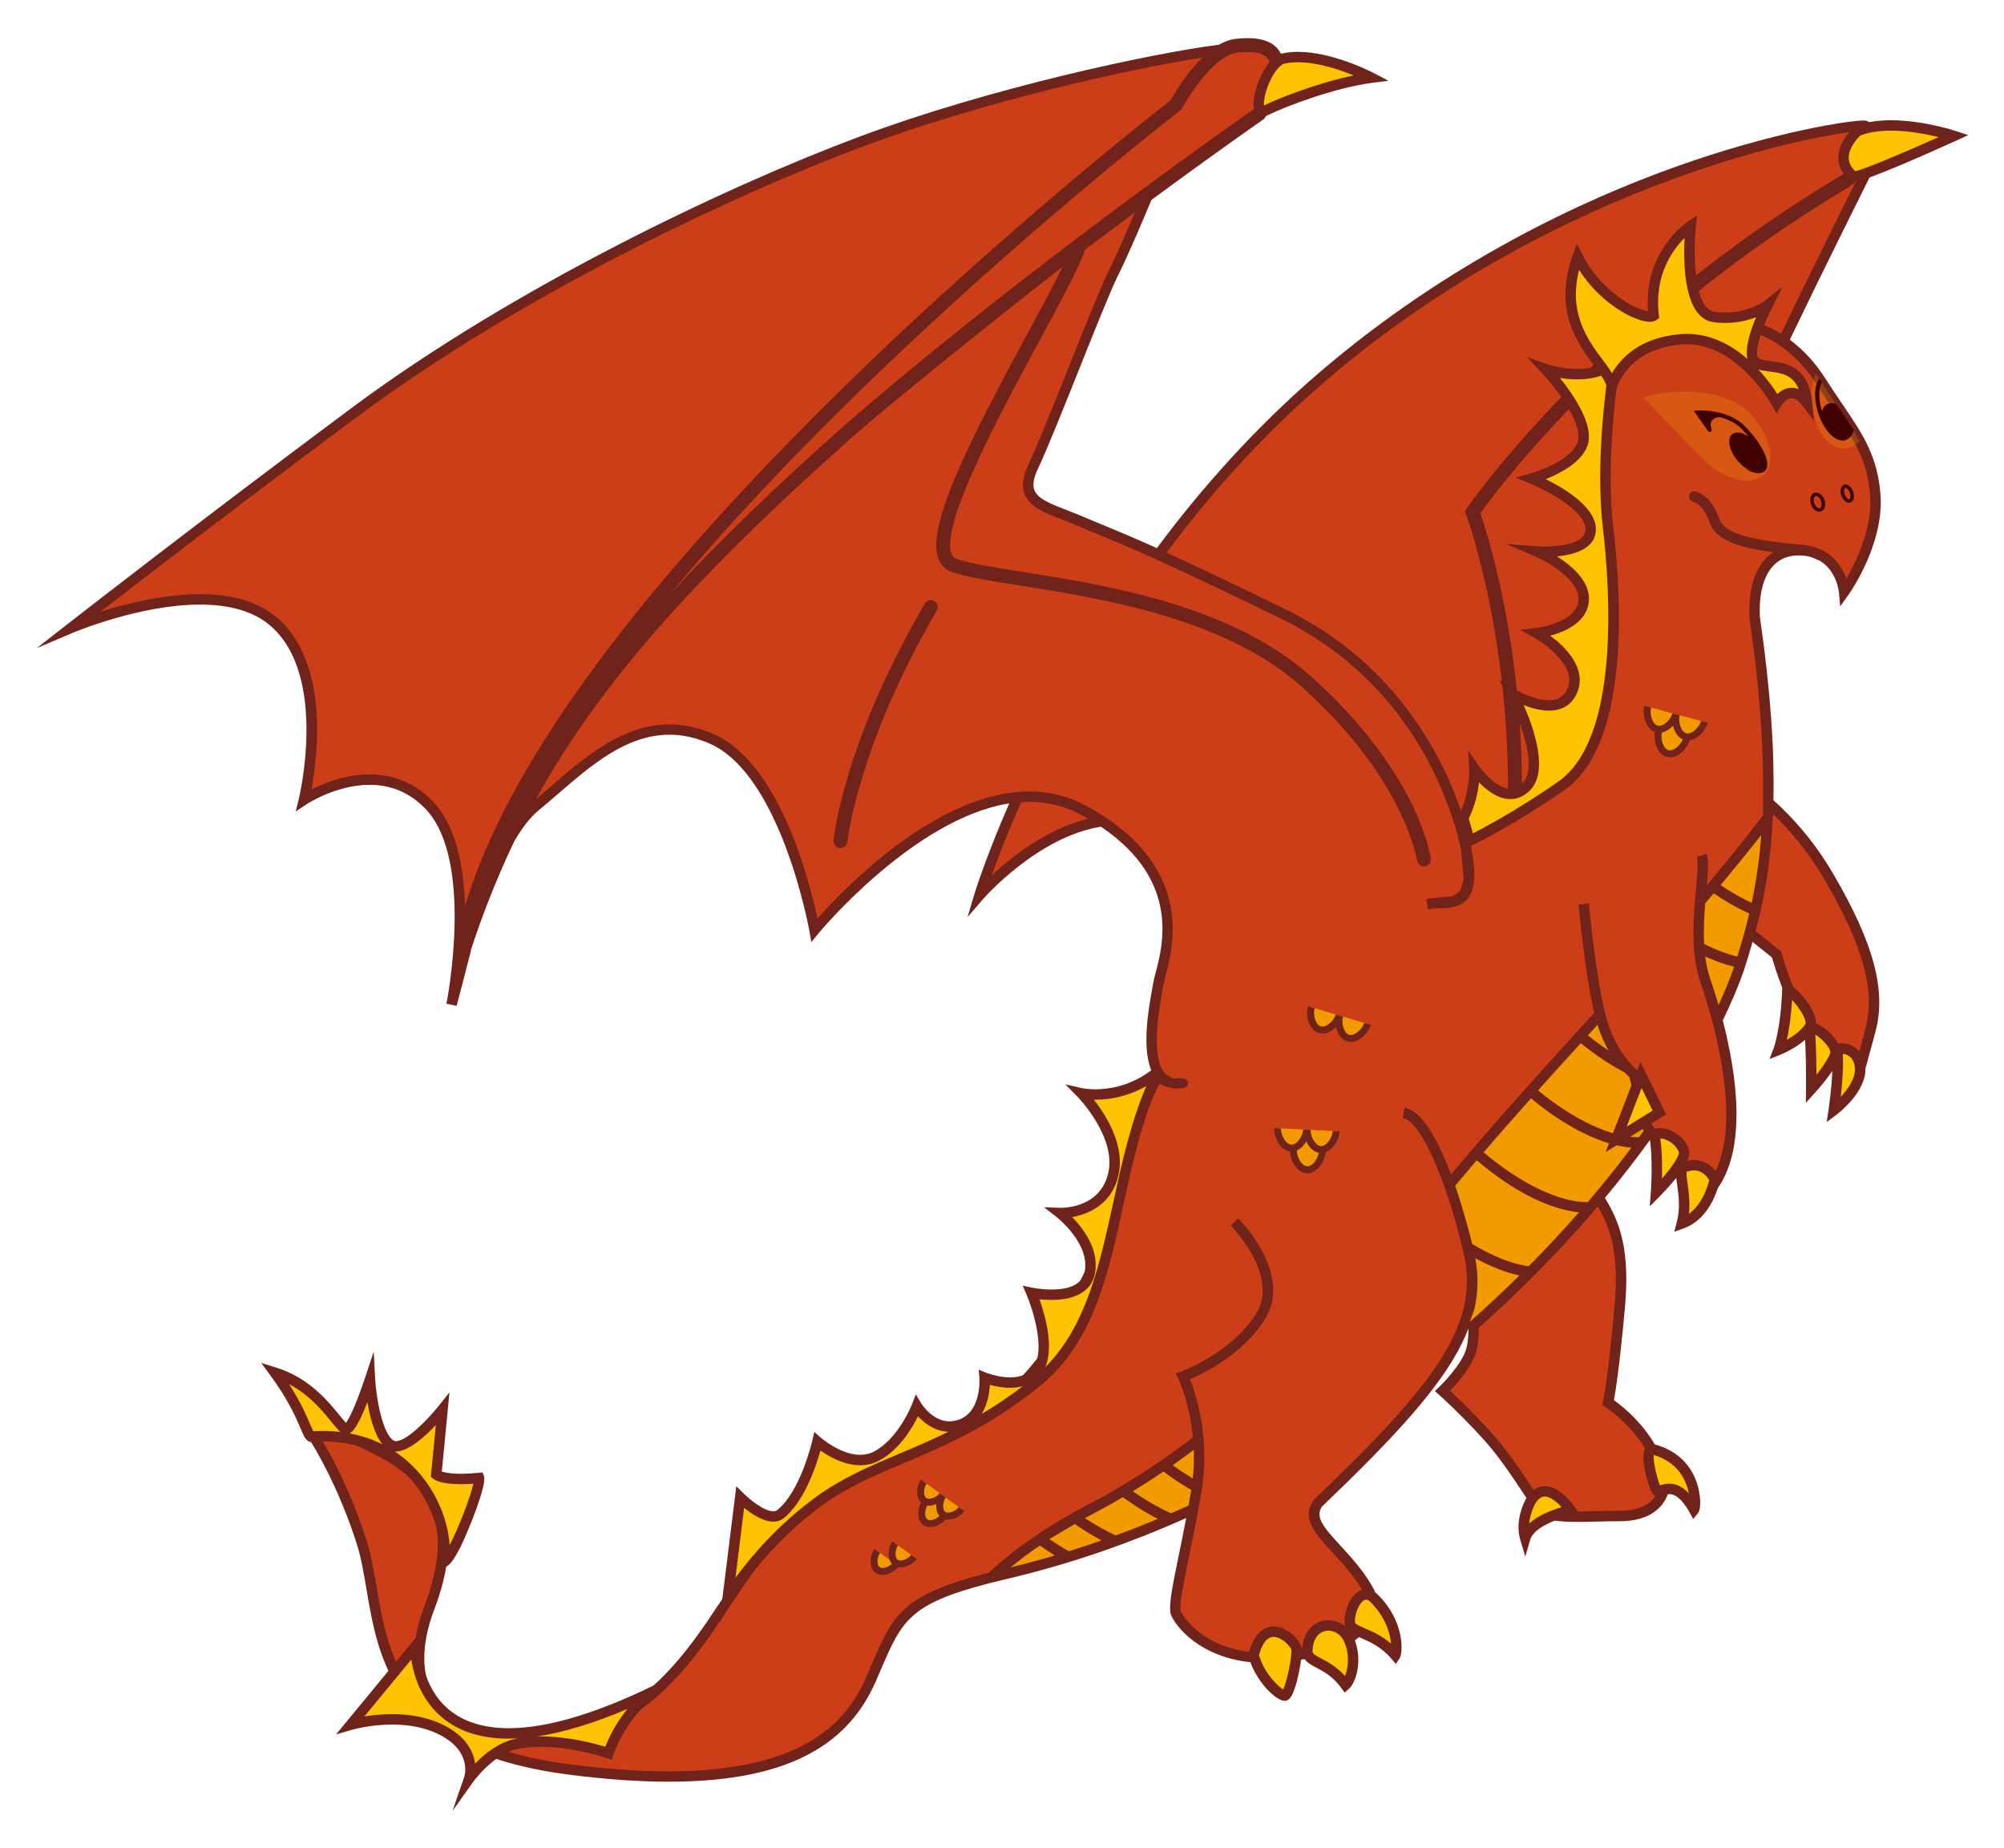 <?xml version="1.0" encoding="utf-8"?>
<!-- Generator: Adobe Illustrator 15.0.0, SVG Export Plug-In . SVG Version: 6.00 Build 0)  -->
<!DOCTYPE svg PUBLIC "-//W3C//DTD SVG 1.1//EN" "http://www.w3.org/Graphics/SVG/1.1/DTD/svg11.dtd">
<svg version="1.1" id="Layer_1" xmlns="http://www.w3.org/2000/svg" xmlns:xlink="http://www.w3.org/1999/xlink" x="0px" y="0px"
	 width="577px" height="532px" viewBox="0 0 577 532" enable-background="new 0 0 577 532" xml:space="preserve">
<g id="Dragon.svg">
	<path id="Dragon" fill="#CC3E17" d="M333.705,309.076L333.705,309.076c-12.491,24.829-12.947,47.198-16.264,57.355
		c-5.104,15.64-15.775,36.738-51.762,50.581c-36.384,13.996-44.881,27.172-60.963,50.733
		c-16.082,23.561-30.668,32.912-56.849,32.538c-26.18-0.374-31.416-18.7-24.309-37.4c7.106-18.7,5.983-34.782-14.212-45.254
		c-20.196-10.472-20.944-7.105-20.944-7.105s8.976,12.344,15.707,33.286c6.733,20.943-0.746,57.594,59.467,65.448
		c60.213,7.855,79.287-7.853,87.142-25.805c7.854-17.952,8.228-23.188,38.148-30.294c19.315-4.506,37.565-10.949,54.661-18.778
		c-3.018,16.245-6.047,27.531-4.901,30.05c1.256,2.764,10.547,15.82,34.151,12.055c23.604-3.768,22.207-13.816,21.597-18.08
		c-6.781-12.807-20.07-18.976-14.815-25.865c21.156-20.243,34.322-34.523,40.395-47.327l0.01-0.021
		c1.42-1.215,2.829-3.407,4.217-4.653c-0.012-0.681-0.008-1.054,0.046-0.044c-0.016,0.014-0.029,0.03-0.046,0.044
		c0.015,0.779,0.047,1.964,0.047,1.964c0.104,1.94,0.07,3.305-0.559,5.822c-1.334,5.333-8.334,12-8.334,12
		s5.334,4.667,12.666,12.667c7.334,8,13.334,19,16,21.667s12.334,1.666,22.334,1.666s12.334-5.666,12.666-7.666
		c0.334-2-0.332-7-5-14c-4.666-7-11-11-11-11s1.334-5.334,3.334-27.334c1.493-16.429-1.288-24.306-6.124-31.684l-0.002-0.003
		c5.421-6.466,10.381-12.882,14.851-19.148c4.668,7.099,17.609,16.503,17.609,16.503c9.086-11.422,5.811-33.19,1.776-48.484
		c2.57-5.242,4.662-10.186,6.243-14.73c1.045-3.274,2.096-6.668,3.086-10.299l7.727,6.181c0,0,2,7.5,6,16s18,17,18,17l3-11
		c3-11,0-24-12-44.5c-5.693-9.727-12.172-16.634-17.412-21.213c0.354-13.849-0.633-30.981-3.848-53.121
		c-0.762-12.335,4.369-20.634,14.563-19.42c10.197,1.213,11.168,11.895,11.168,11.895s9.912-13.905,8.98-27.674
		c-0.933-13.768-7.525-20.148-15.535-32.771c-2.86-4.507-6.54-8.6-11.008-11.674C522.972,78.217,537,50.161,537,50.161
		s2.75-12.75,0-14c-2.25-0.75-83,9.5-156,72c-18.852,16.14-34.561,33.913-47.505,51.4c-11.313-5.123-15.781-6.737-21.995-9.4
		c-10.5-4.5-19-5.5-14-16s19-47.5,23-55.5s10.135-23.018,10.135-23.018S346,42.161,356.5,37.161l6.5-5l3-15.5c0,0-0.095-3.56-9-3
		c-15.004,0.943-67.5,11.5-109,27s-101,44.5-146,78s-81.5,62-81.5,62s40-17,58-2s9,51.5,9,51.5s21-14,36,1.5s6.5,57.5,6.5,57.5
		s10-45.5,24-57s29.5-29,51-19.5s29.5,55,29.5,55s29.181-35.545,58.423-38.248c-7.6,17.133-10.923,28.248-10.923,28.248
		s16.077-18.614,35.309-21.315c27.424,18.124,17.135,41.152,16.191,46.814C332.742,287.706,329.409,302.861,333.705,309.076z"/>
	<path id="Nostrils" fill="#3F0000" d="M523.799,147.307c-0.938,0-1.907-0.85-2.348-2.066c-0.246-0.677-0.302-1.384-0.158-1.99
		c0.158-0.672,0.561-1.17,1.1-1.366c1.032-0.376,2.354,0.523,2.872,1.975c0.541,1.495,0.128,2.969-0.938,3.356
		C524.156,147.276,523.98,147.307,523.799,147.307z M522.917,142.793c-0.063,0-0.127,0.011-0.184,0.032
		c-0.305,0.107-0.428,0.457-0.475,0.656c-0.098,0.413-0.052,0.931,0.125,1.419c0.38,1.048,1.151,1.54,1.599,1.375
		c0.451-0.166,0.71-1.059,0.343-2.076C523.994,143.286,523.354,142.793,522.917,142.793z M532.358,144.726
		c-0.858,0-1.73-0.814-2.169-2.027c-0.521-1.434-0.19-2.824,0.743-3.166c0.937-0.333,2.094,0.527,2.604,1.951
		c0.229,0.639,0.305,1.3,0.204,1.862c-0.115,0.651-0.463,1.125-0.953,1.303C532.654,144.701,532.509,144.726,532.358,144.726z
		 M531.374,140.458c-0.396,0.125-0.603,0.913-0.244,1.9c0.335,0.927,0.981,1.473,1.323,1.351c0.143-0.052,0.258-0.253,0.309-0.538
		c0.069-0.386,0.018-0.877-0.158-1.347C532.296,140.981,531.727,140.458,531.374,140.458z"/>
	<path id="Scale" fill="#F29B00" d="M385.576,292.33c-0.656,2.211-3.359,4.755-5.573,4.102c-2.211-0.654-3.094-4.264-2.438-6.476
		 M385.734,292.376c-0.654,2.213,0.228,5.819,2.438,6.476c2.213,0.657,4.916-1.888,5.571-4.101 M263.148,448.208
		c-1.08,1.488-3.787,2.683-5.274,1.602c-1.49-1.072-1.194-4.021-0.115-5.514 M252.573,446.457c-1.081,1.488-1.377,4.432,0.112,5.512
		c1.489,1.081,4.196-0.105,5.276-1.601 M271.584,436.034c0.103,0.074,0.223,0.113,0.336,0.167l-0.247,0.392
		c-1.081,1.487-3.787,2.688-5.277,1.604c-1.488-1.08-1.193-4.023-0.112-5.52l0.304-0.389c1.161,0.432,2.734-0.085,3.858-0.946
		l0.447,0.332C270.354,433.216,270.42,435.19,271.584,436.034z M271.362,430.443l-5.39-3.91c-1.079,1.479-1.374,4.432,0.114,5.512
		C267.574,433.125,270.282,431.932,271.362,430.443z M271.47,430.521c-1.08,1.481-1.375,4.434,0.114,5.514
		c1.487,1.081,4.194-0.113,5.274-1.604L271.47,430.521z M380.758,330.901l-0.021,0.555c-0.109,2.305-2.146,5.413-4.444,5.296
		c-2.312-0.116-4.017-3.414-3.896-5.719l-0.024-0.588c1.3-0.25,2.45-1.453,3.146-2.85l1.289,0.059
		c0.637,1.684,1.91,3.189,3.459,3.271C380.43,330.938,380.594,330.926,380.758,330.901z M367.855,324.779
		c-0.117,2.304,1.59,5.602,3.894,5.719c2.306,0.116,4.335-2.992,4.452-5.296L367.855,324.779z M376.367,325.21
		c-0.116,2.305,1.589,5.604,3.895,5.72c2.305,0.118,4.334-2.983,4.451-5.296L376.367,325.21z M485.268,212.063
		c0.159,0.043,0.321,0.065,0.484,0.076l-0.131,0.538c-0.598,2.229-3.234,4.842-5.464,4.244c-2.229-0.598-3.204-4.181-2.606-6.409
		l0.105-0.579c1.51,0.026,3.091-1.206,4.054-2.656l0.791,0.21C482.621,209.471,483.589,211.613,485.268,212.063z M474.429,203.447
		c-0.598,2.229,0.378,5.812,2.606,6.409c0.204,0.055,0.412,0.074,0.621,0.078l0.646-3.561l-0.646,3.561
		c2.074,0.036,4.3-2.297,4.843-4.322L474.429,203.447z M482.66,205.655c-0.598,2.229,0.378,5.811,2.604,6.408
		c0.159,0.043,0.321,0.065,0.484,0.076l0.862-3.559l-0.862,3.559c2.111,0.146,4.424-2.251,4.979-4.32L482.66,205.655z"/>
	<path id="ScaleBorder" fill="#70231B" d="M384.7,295.596c-1.08,1.112-2.486,1.944-3.937,1.944c-0.354,0-0.697-0.048-1.052-0.149
		c-2.979-0.887-3.853-5.229-3.106-7.719l1.918,0.568c-0.549,1.85,0.224,4.771,1.764,5.229c1.54,0.456,3.781-1.574,4.33-3.426
		l0.158,0.047C384.471,293.131,384.455,294.387,384.7,295.596z M392.788,294.467c-0.271,0.914-0.987,1.924-1.869,2.631
		s-1.776,0.998-2.459,0.795c-0.683-0.199-1.276-0.934-1.631-2.008s-0.405-2.311-0.136-3.225l-1.918-0.568
		c-0.385,1.305-0.328,2.956,0.148,4.42c0.568,1.73,1.621,2.902,2.967,3.299c0.334,0.104,0.68,0.147,1.023,0.147
		c1.062,0,2.188-0.444,3.249-1.301c1.2-0.966,2.146-2.318,2.535-3.622L392.788,294.467z M263.958,448.795
		c-0.66,0.909-1.768,1.702-2.963,2.121c-0.597,0.209-1.174,0.312-1.712,0.312c-0.756,0-1.438-0.202-1.996-0.608
		c-2.106-1.526-1.598-5.169-0.337-6.909l1.619,1.174c-0.833,1.15-1.043,3.439-0.107,4.117c0.404,0.293,1.086,0.304,1.873,0.028
		c0.801-0.28,1.589-0.833,2.005-1.407L263.958,448.795z M256.805,450.174c-0.971,0.946-2.707,1.581-3.533,0.985
		c-0.404-0.293-0.625-0.938-0.607-1.771c0.018-0.849,0.3-1.769,0.717-2.343l-1.618-1.176c-0.66,0.909-1.071,2.208-1.099,3.476
		c-0.033,1.521,0.476,2.739,1.433,3.438c0.592,0.43,1.279,0.604,1.989,0.604c1.713,0,3.547-1.058,4.511-2.228
		c-0.484-0.088-0.929-0.267-1.313-0.544C257.104,450.486,256.949,450.334,256.805,450.174z M272.303,437.386
		c-0.999,1.188-2.817,2.229-4.512,2.229c-0.708,0-1.392-0.188-1.982-0.609c-0.956-0.693-1.465-1.914-1.432-3.434
		c0.023-1.062,0.325-2.128,0.806-2.985c0.1,0.096,0.203,0.188,0.318,0.271c0.453,0.321,0.962,0.51,1.493,0.57
		c-0.352,0.562-0.6,1.396-0.617,2.188c-0.018,0.833,0.204,1.479,0.607,1.771c0.822,0.604,2.561-0.039,3.533-0.979
		c0.144,0.158,0.299,0.312,0.48,0.438C271.378,437.121,271.821,437.297,272.303,437.386z M270.553,429.856
		c-0.833,1.146-2.944,2.056-3.878,1.379c-0.935-0.687-0.726-2.974,0.108-4.115l-1.619-1.174c-1.261,1.729-1.77,5.379,0.336,6.9
		c0.592,0.438,1.279,0.611,1.989,0.611c0.703,0,1.426-0.181,2.104-0.472c0.104-1.16,0.513-2.295,1.068-3.062L270.553,429.856z
		 M276.049,433.846c-0.417,0.574-1.204,1.127-2.005,1.407c-0.787,0.274-1.469,0.267-1.873-0.028
		c-0.404-0.293-0.625-0.938-0.608-1.771c0.018-0.854,0.299-1.771,0.716-2.345l-1.619-1.182c-0.002,0.01-0.004,0.015-0.006,0.018
		c-0.125,0.173-0.24,0.367-0.348,0.566c-0.016,0.03-0.032,0.062-0.047,0.096c-0.103,0.197-0.195,0.425-0.278,0.646
		c-0.014,0.038-0.028,0.076-0.041,0.115c-0.08,0.229-0.15,0.476-0.206,0.726c-0.007,0.03-0.013,0.063-0.019,0.1
		c-0.056,0.264-0.1,0.524-0.124,0.803l0,0c-0.133,1.476,0.226,2.994,1.404,3.849c0.558,0.406,1.24,0.611,1.996,0.611
		c0.539,0,1.115-0.104,1.712-0.313c1.196-0.419,2.303-1.212,2.963-2.113L276.049,433.846z M380.393,331.933
		c0.446,0,0.896-0.092,1.325-0.257c-0.218,2.542-2.354,6.079-5.297,6.08c-0.063,0-0.125-0.002-0.188-0.005
		c-1.395-0.07-2.688-0.962-3.646-2.511c-0.728-1.159-1.128-2.534-1.169-3.779c0.1,0.013,0.188,0.031,0.286,0.036
		c0.062,0.003,0.125,0.004,0.188,0.004c0.529,0,1.034-0.121,1.515-0.326c-0.023,0.938,0.308,2.079,0.885,3.011
		c0.597,0.969,1.347,1.532,2.058,1.567c1.479,0.115,3.041-2.043,3.353-3.892c0.177,0.035,0.353,0.059,0.524,0.062
		C380.271,331.932,380.332,331.933,380.393,331.933z M376.882,326.883c0.084-0.263,0.15-0.521,0.203-0.771
		c0.008-0.041,0.015-0.082,0.022-0.123c0.045-0.25,0.08-0.496,0.093-0.729l-1.832-0.093l0,0l-0.166-0.009
		c-0.097,1.896-1.745,4.35-3.326,4.35c-0.024,0-0.051,0-0.076-0.002c-0.71-0.036-1.459-0.604-2.056-1.565
		c-0.598-0.964-0.938-2.146-0.889-3.104l-1.998-0.104c-0.068,1.354,0.375,2.944,1.188,4.261c0.962,1.548,2.26,2.438,3.653,2.511
		c0.062,0.003,0.124,0.004,0.186,0.004c1.798,0,3.294-1.324,4.237-2.93c0.314-0.534,0.566-1.104,0.75-1.658
		C376.874,326.903,376.878,326.893,376.882,326.883z M383.714,325.583c-0.048,0.952-0.508,2.101-1.198,2.997
		c-0.688,0.895-1.49,1.405-2.203,1.351c-0.711-0.027-1.459-0.604-2.057-1.562c-0.597-0.962-0.938-2.15-0.89-3.104l-1.998-0.102
		c0,0,0,0,0,0.001l1.832,0.093c-0.054,1.025-0.443,2.24-1.083,3.326c0.134,0.286,0.273,0.571,0.439,0.839
		c0.961,1.549,2.26,2.44,3.646,2.511c0.062,0.003,0.121,0.004,0.188,0.004c1.334,0,2.645-0.751,3.709-2.132
		c0.938-1.22,1.543-2.759,1.604-4.111L383.714,325.583z M486.538,213.087c-0.683,2.23-3.089,4.925-5.688,4.926
		c-0.312,0-0.634-0.04-0.944-0.125c-1.354-0.362-2.438-1.506-3.054-3.221c-0.461-1.286-0.563-2.715-0.35-3.941
		c0.091,0.032,0.179,0.071,0.273,0.097c0.312,0.085,0.637,0.125,0.953,0.125c0.262,0,0.52-0.036,0.771-0.087
		c-0.216,0.969-0.132,2.123,0.229,3.131c0.384,1.064,0.988,1.781,1.683,1.965c1.437,0.383,3.403-1.366,4.092-3.103
		c0.162,0.071,0.329,0.13,0.501,0.176c0.304,0.082,0.616,0.122,0.938,0.122C486.139,213.151,486.339,213.118,486.538,213.087z
		 M478.504,210.86c1.197-0.24,2.32-0.998,3.205-1.959c-0.276-1.202-0.296-2.459-0.015-3.505l-0.161-0.043
		c-0.5,1.863-2.688,3.948-4.239,3.537c-1.552-0.416-2.399-3.32-1.899-5.185l-1.932-0.518c-0.672,2.505,0.307,6.828,3.313,7.634
		c0.312,0.085,0.637,0.125,0.945,0.125C477.99,210.948,478.247,210.912,478.504,210.86z M489.765,207.561
		c-0.247,0.92-0.937,1.946-1.8,2.677c-0.863,0.729-1.753,1.044-2.438,0.86c-0.688-0.184-1.308-0.9-1.688-1.964
		c-0.382-1.065-0.466-2.298-0.219-3.219l-1.932-0.518c-0.079,0.293-0.131,0.609-0.161,0.93c-0.021,0.139-0.021,0.283-0.022,0.425
		c-0.008,0.172-0.011,0.346-0.007,0.522c0.007,0.195,0.021,0.391,0.038,0.588c0.012,0.112,0.028,0.225,0.045,0.337
		c0.033,0.233,0.068,0.466,0.121,0.696c0.071,0.308,0.146,0.616,0.254,0.913c0.537,1.497,1.43,2.558,2.546,3.044l0,0
		c0.162,0.071,0.329,0.13,0.501,0.176c0.311,0.082,0.616,0.122,0.938,0.122c0.188,0,0.396-0.033,0.596-0.064l0,0
		c0.907-0.139,1.836-0.576,2.719-1.323c1.176-0.996,2.088-2.374,2.439-3.686L489.765,207.561z"/>
	<path id="DragonBorder" fill="#70231B" d="M515.646,98.03c3.783,2.87,7.175,6.601,10.044,11.123
		c1.666,2.627,3.253,4.953,4.778,7.203c5.708,8.371,10.219,14.983,10.98,26.271c0.956,14.141-8.84,28.06-9.257,28.645l-2.354,3.295
		l-0.362-4.03c-0.026-0.31-0.683-6.315-5.593-9.163l-0.148-0.05c-1.096-0.51-1.896-0.835-2.625-1.057l0,0
		c-0.474-0.115-0.961-0.21-1.482-0.272c-3.784-0.448-6.856,0.527-9.068,2.879c-2.855,3.044-4.221,8.334-3.819,14.898
		c3.146,21.744,4.188,38.682,3.863,52.583c-0.104-0.098-0.213-0.183-0.312-0.278l-0.003,0.001
		c5.294,4.655,11.771,11.618,17.511,21.425c11.761,20.097,15.398,33.75,12.152,45.651l-3.524,12.922l-1.701-1.033
		c-0.588-0.358-14.433-8.836-18.578-17.645c-3.479-7.398-5.438-13.961-5.959-15.771l-5.57-4.462l-0.019-0.015
		c-0.79,2.799-1.622,5.509-2.476,8.184c-1.498,4.305-3.533,9.148-6.093,14.407l0.061,0.243c3.842,14.912,7.229,37.136-2.248,49.045
		l-0.892,1.123l-1.162-0.852c-1.43-1.039-11.447-8.424-16.69-15.118l-0.023-0.031c-3.938,5.438-8.271,11.024-12.996,16.718
		l0.006,0.009c-0.002-0.003-0.005-0.007-0.007-0.01c0,0,0,0,0.001-0.001c4.578,7.299,7.229,15.508,5.758,31.69
		c-1.548,17.025-2.696,24.113-3.155,26.521c1.951,1.385,6.771,5.135,10.576,10.846c4.567,6.854,5.697,12.281,5.229,15.078
		c-0.153,0.913-1.846,8.92-14.146,8.92c-2.215,0-4.412,0.05-6.537,0.104c-1.979,0.044-3.863,0.087-5.605,0.087
		c-5.304,0-9.354-0.396-11.244-2.29c-1.169-1.172-2.798-3.611-4.857-6.701c-3.058-4.588-6.866-10.297-11.188-15.013
		c-7.195-7.854-12.494-12.514-12.553-12.56l-1.229-1.081l1.188-1.134c0.065-0.061,6.7-6.431,7.911-11.271
		c0.271-1.078,0.413-2.138,0.488-3.146c0-0.001,0-0.002,0-0.003c0.034-0.417,0.053-0.829,0.062-1.225c0-0.005,0-0.02,0-0.021
		c0.01-0.39,0.01-0.77-0.002-1.137c0-0.007,0-0.019,0-0.028v-0.001v0.001l-0.004-0.04c-0.479,1.271-1.021,2.544-1.646,3.833l0,0
		c-6.329,13.104-19.693,27.493-40.426,47.338c-2.188,2.988,0.299,5.943,5.222,11.295c3.286,3.572,7.017,7.625,9.792,12.87
		l0.122,0.23l0.036,0.259c0.618,4.312,2.263,15.771-22.846,19.774c-2.992,0.475-5.777,0.688-8.363,0.688
		c-17.152,0-25.482-9.41-27.393-13.604c-0.961-2.116-0.021-6.96,2.182-17.727c0.643-3.135,1.336-6.521,2.041-10.188l0.041-0.223
		c-16.026,7.154-33.473,13.305-52.312,17.694c-0.626,0.149-1.236,0.297-1.835,0.445c-1.046,0.256-2.064,0.51-3.032,0.762h-0.003
		c-22.62,5.875-24.721,10.755-30.787,24.855c-0.461,1.069-0.944,2.188-1.459,3.37c-8.59,19.637-27.529,28.773-59.602,28.773
		c-8.691,0-18.485-0.698-29.108-2.089c-49.954-6.519-54.364-32.543-57.909-53.455c-0.799-4.717-1.555-9.173-2.792-13.021
		c-6.57-20.438-15.404-32.74-15.493-32.862l-0.397-0.548l0.146-0.658c0.088-0.396,0.559-1.688,2.928-1.688
		c3.416,0,10.202,2.62,20.17,7.79c18.711,9.698,23.453,24.677,14.924,47.115c-3.948,10.394-3.736,19.622,0.597,26.001
		c4.06,5.979,11.782,9.221,22.332,9.366c24.784,0.354,39.188-7.854,55.588-31.885c1.633-2.396,3.185-4.721,4.693-6.979
		c13.199-19.79,23.625-35.424,57.042-46.334c29.328-9.572,38.032-28.267,44.391-41.907c1.411-3.033,2.747-5.897,4.149-8.289
		c2.002-3.4,3.213-8.767,4.743-15.545c2.413-10.688,5.416-23.979,13.304-38.436l0.172-0.312c-3.519-6.456-1.306-18.687-0.232-24.569
		c0.109-0.629,0.213-1.174,0.284-1.615c0.118-0.727,0.354-1.625,0.657-2.768c2.177-8.236,7.047-26.693-15.388-42.016l-0.325-0.208
		c-18.197,2.882-33.664,20.521-33.832,20.715l-4.574,5.289l2.002-6.699c0.088-0.295,3.179-10.39,10-26.01l-0.282,0.034
		c-27.35,4.503-54.333,37.004-54.623,37.354l-2.07,2.521l-0.566-3.213c-0.079-0.447-8.111-44.824-28.629-53.89
		c-3.898-1.723-7.814-2.596-11.638-2.596c-12.395,0-22.533,8.762-32.337,17.236c-1.886,1.63-3.667,3.169-5.466,4.646
		c-2.43,1.996-4.744,5.093-6.907,8.826l-0.366,0.777c-4.572,9.639-8.513,19.604-12.017,30.172l0.007-0.002
		c0.386-1.156-4.156,16.195-4.2,16.396l-2.935-0.619c0.083-0.412,8.169-41.408-6.108-56.161c-4.395-4.541-9.785-6.843-16.02-6.843
		c-9.604,0-17.988,5.493-18.071,5.549l-3.206,2.129l0.918-3.737c0.088-0.356,8.561-35.768-8.504-49.989
		c-4.648-3.873-11.37-5.837-19.977-5.837c-17.298,0-36.287,7.984-36.477,8.065l-10.515,4.469l9.005-7.031
		c0.365-0.285,37.028-28.894,81.528-62.021c46.826-34.859,108.115-63.913,146.371-78.2c37.435-13.981,83.44-23.848,103.542-26.472
		c-0.849,0.482-1.675,1.047-2.479,1.674c-0.005,0.004-0.01,0.007-0.014,0.011c-0.805,0.626-1.58,1.31-2.325,2.033
		c-0.002,0.001-0.003,0.002-0.005,0.003c-21.863,3.414-63.356,12.745-97.669,25.561c-38.071,14.22-99.056,43.127-145.629,77.798
		c-32.617,24.281-61.022,46.134-73.99,56.17c7.345-2.331,18.18-5.059,28.657-5.059c9.328,0,16.695,2.198,21.897,6.533
		c15.464,12.887,11.978,40.182,10.194,49.701c3.515-1.792,9.755-4.349,16.747-4.349c7.079,0,13.195,2.61,18.176,7.757
		c6.77,6.995,8.976,18.902,9.302,30.188l-0.005,0.001c0-0.001,0-0.001,0-0.001c11.545-39.014,46.887-87.951,105.357-145.794
		c47.172-46.666,93.393-82.775,97.773-86.174c1.008-1.818,4.51-7.806,9.188-12.337c0.746-0.723,1.521-1.408,2.321-2.033
		c0.007-0.004,0.013-0.008,0.018-0.011c0.803-0.626,1.63-1.192,2.479-1.674l0,0c1.715-0.979,3.52-1.619,5.354-1.718
		c6.438-0.647,10.569,0.783,12.386,4.235c0.254,0.478,0.438,0.98,0.586,1.499c-1.359,0.42-2.646,1.732-3.738,3.418
		c0.021-0.029,0.033-0.061,0.057-0.09c0.097-1.147-0.02-2.171-0.438-2.965c-0.787-1.493-2.803-2.25-5.984-2.25
		c-0.771,0-1.61,0.046-2.504,0.137l-0.107,0.008c-6.439,0.307-13.943,11.694-16.293,16.055l-0.201,0.376l-0.341,0.261
		c-0.479,0.37-48.604,37.499-97.764,86.135c-18.756,18.557-35.201,36.343-49.234,53.213c13.748-14.973,30.153-30.757,49.95-48.354
		c50.652-44.115,113.359-87.98,118.324-91.438c0.447-0.673,0.914-1.444,1.375-2.268c-0.172,2.143,0.406,3.456,2.062,2.627
		c0.409-0.205,0.902-0.435,1.431-0.675c-0.834,1.487-1.541,2.543-1.77,2.875l-0.208,0.303l-0.303,0.209
		c-0.289,0.201-13.263,9.21-32.166,23.14l0,0c-0.05,0.037-0.103,0.076-0.151,0.113h0.001c0.05-0.038,0.104-0.075,0.152-0.113
		c-1.588,3.837-6.354,15.237-9.646,21.818c-1.971,3.945-6.392,14.997-11.07,26.699c-4.615,11.544-9.394,23.482-11.91,28.775
		c-1.297,2.719-1.643,4.767-1.043,6.26c0.982,2.491,4.746,3.95,9.508,5.797c1.525,0.593,3.105,1.207,4.771,1.919
		c2.004,0.858,3.819,1.607,5.75,2.4c3.854,1.587,8.155,3.356,15.215,6.534l0.015,0.006c12.875-17.304,28.414-34.827,46.955-50.702
		c37.188-31.84,76.062-49.646,102.123-58.976c28.261-10.117,50.062-13.421,54.396-13.421c0.42,0,0.689,0.033,0.938,0.114
		l0.146,0.057c3.187,1.448,2.217,9.328,0.849,15.683l-0.125,0.354c-0.187,0.366-13.575,27.167-23.034,46.869L515.646,98.03z
		 M512.79,96.11c9.086-18.913,21.62-44.022,22.783-46.35c1.136-5.354,1.493-10.754,0.812-12.036
		c-9.938,0.139-86.65,13.662-154.41,71.675c-18.185,15.563-33.445,32.721-46.121,49.686l0.006,0.003
		c7.705,3.516,18.394,8.562,34.299,16.325c33.081,16.148,46.252,44.631,51.125,59.899l0.002-0.001
		c0.019,0.066,0.041,0.133,0.062,0.198c0.203,0.639,0.396,1.258,0.567,1.846c0.04-0.021,0.078-0.041,0.12-0.062
		c-0.661,1.13-1.423,2.247-2.319,3.321c-0.286-1.083-0.636-2.309-1.049-3.643c-0.002-0.008-0.004-0.015-0.007-0.023l-0.002,0.002
		c0.003,0.008,0.005,0.015,0.007,0.023c-4.51-14.58-17.151-42.917-49.822-58.863c-33.919-16.556-44.023-20.713-52.143-24.053
		c-1.94-0.799-3.773-1.553-5.79-2.417c-1.615-0.692-3.171-1.296-4.677-1.88c-5.439-2.112-9.736-3.78-11.209-7.487
		c-0.92-2.311-0.551-5.143,1.123-8.657c2.479-5.207,7.229-17.099,11.836-28.6c4.705-11.761,9.146-22.87,11.177-26.926
		c2.349-4.7,5.474-11.919,7.62-16.996L312.41,71.863c-1.688,5.062-6.801,14.528-13.229,26.425
		c-11.354,21.002-28.501,52.742-25.224,61.2c0.282,0.728,0.702,1.155,1.361,1.384c3.887,1.353,10.566,2.409,19.022,3.747
		c23.892,3.778,59.991,9.488,82.984,29.982c30.856,27.506,34.506,51.541,34.646,52.551c0.148,1.094-0.607,2.104-1.704,2.256
		c-0.096,0.014-0.188,0.02-0.275,0.02c-0.983,0-1.837-0.725-1.979-1.726c-0.027-0.23-3.688-23.679-33.349-50.115
		c-22.115-19.713-57.521-25.312-80.948-29.018c-8.652-1.369-15.487-2.45-19.712-3.919c-1.765-0.614-3.07-1.898-3.775-3.714
		c-3.661-9.431,8.781-33.745,25.428-64.55c4.097-7.58,7.818-14.475,10.307-19.622c0,0-40.856,31.888-60.597,49.082
		c-45.334,40.297-72.715,70.983-91.045,104.177l0,0c-0.005,0.009-0.011,0.02-0.016,0.03l0.005,0.001
		c0.005-0.01,0.011-0.021,0.017-0.031c1.348-1.131,2.704-2.292,4.124-3.52c9.744-8.421,20.788-17.966,34.299-17.966
		c4.244,0,8.567,0.959,12.851,2.852c18.919,8.36,27.525,42.503,29.766,53.054c7.533-8.517,34.395-36.601,61.016-36.601
		c5.834,0,11.327,1.38,16.329,4.102c31.321,17.042,25.179,40.312,22.864,49.072c-0.271,1.022-0.504,1.905-0.604,2.492
		c-0.076,0.454-0.183,1.014-0.296,1.659c-0.979,5.431-3.952,21.849,2.024,24.737c0,0,1.387,0.812,2.144,0.548
		c0.759-0.271,2.986-0.069,3.189,1.046c0.257,1.396-1.325,1.746-1.325,1.746c-1.891,0.275-3.568,0.104-5.005-0.498l-1.89-0.671
		c-7.236,13.65-10.102,26.308-12.402,36.522c-1.59,7.037-2.848,12.604-5.085,16.404c-1.332,2.27-2.64,5.066-4.021,8.034
		c-6.218,13.347-15.605,33.516-46.174,43.496c-32.43,10.589-42.098,25.084-55.478,45.146c-1.515,2.271-3.072,4.606-4.711,7.016
		c-17.066,25.004-32.1,33.55-58.109,33.188c-4.808-0.062-9.097-0.747-12.801-2.005c7.219,3.611,16.559,6.405,28.725,7.992
		c10.495,1.369,20.158,2.062,28.72,2.062c40.378,0,51.786-15.396,56.854-26.979c0.512-1.171,0.992-2.287,1.451-3.354
		c6.438-14.966,8.824-20.469,33.907-26.854v0.002c7.542-7.041,17.379-13.77,29.27-19.979c9.739-5.088,19.561-11.395,29.516-18.938
		l-0.017-0.136c-0.983-10.015-4.139-16.705-4.185-16.809l-0.728-1.502l1.568-0.562c0.146-0.058,14.425-5.262,21.58-16.71
		c6.809-10.897-7.177-25.123-7.321-25.271l2.123-2.12c0.646,0.652,15.812,16.062,7.743,28.979
		c-6.386,10.213-17.587,15.65-21.63,17.354c1.705,4.229,6,16.983,3.254,32.83c-1.188,6.87-2.475,13.127-3.502,18.154
		c-1.535,7.485-2.983,14.561-2.389,15.874c0.067,0.151,7.635,15.171,32.551,11.19c21.705-3.467,20.946-12.146,20.387-16.125
		c-2.587-4.802-6.112-8.633-9.229-12.021c-4.975-5.404-9.268-10.072-5.334-15.229l0.154-0.179
		c34.819-33.313,48.426-50.729,42.528-72.352c-5.02-20.869-12.212-36.556-17.12-37.334l0.477-2.963
		c5.189,0.824,9.875,9.843,13.387,19.174l0.011,0.021c13.223-15.734,25.826-29.604,38.062-43.053
		c1.062-1.162,2.112-2.324,3.172-3.479l-0.02-0.093c-2.688-11.413-4.417-30.225-4.494-31.072l2.988-0.271
		c0.02,0.219,2.021,21.995,4.953,32.741c2.834,10.393,8.898,15.158,8.968,15.206l0.413,0.312l0.127,0.511
		c0.016,0.062,1.521,6.104,3.012,13.053c1.047,4.887,11.968,13.965,17.385,18.048c10.47-15.4,0.586-47.556-2.769-57.243
		c-2.942-8.499-1.976-18.996-1.271-26.661c0.389-4.201,0.723-7.829,0.25-9.398l2.867-0.862c0.565,1.874,0.367,4.977,0.02,8.901
		l-0.012,0.131c3.004-3.577,6.021-7.235,9.062-11.012c2.394-2.973,4.697-6.01,7.129-9.139v-2.776c0,0,0.006-2.79,0-4.089l0,0
		c0,0.001,0,0.001,0,0.001l0.003-0.002l0,0c0.104,0.078,0.051,0.038,0,0c0.126-13.156-0.918-29.329-3.877-49.704l-0.013-0.123
		c-0.458-7.428,1.187-13.535,4.631-17.199c0.673-0.716,1.417-1.329,2.216-1.853l-0.086-0.009c-0.068-0.009-0.138-0.019-0.207-0.028
		c-8.089-1.115-15.854-2.88-17.9-8.198c-1.521-3.961-2.848-5.626-5.062-6.365c-0.785-0.262-1.21-1.111-0.948-1.897
		c0.258-0.787,1.106-1.213,1.897-0.949c3.603,1.201,5.372,4.12,6.915,8.134c1.169,3.041,5.953,4.985,15.512,6.303
		c3.099,0.427,5.159,0.6,6.664,0.726c1.688,0.141,2.825,0.236,4.079,0.562l0.562,0.162c5.411,1.412,8.295,5.547,9.604,9.161
		c2.743-4.712,7.479-14.344,6.846-23.74c-0.708-10.474-4.801-16.476-10.465-24.784c-1.547-2.27-3.15-4.617-4.841-7.285
		c-3.938-6.205-12.79-16.616-27.83-16.616c-3.115,0-6.369,0.455-9.677,1.351c-7.505,1.749-15.078,6.587-20.06,15.129
		c0.001-0.001,0.001-0.002,0.002-0.003c0,0-3.245,6.707-4.1,10.176c-1.294,5.25-2.229,16.118-0.396,26.817
		c0.107,1.455,0.24,2.898,0.405,4.321c4.054,19.025,6.897,37.865-2.946,59.773c-2.479,4.824-4.189,6.873-5.39,8.643
		c-4.241,6.276-16.077,12.504-29.889,19.673l0.383,4.368c0.469,2.396,0.756,4.574,0.831,6.304c0.042,0.967,0.022,1.864-0.043,2.692
		l0.012,0.128l-0.034,0.112c-0.171,1.718-0.595,3.134-1.271,4.27l-0.073,0.246l-0.17,0.131c-0.188,0.273-0.396,0.527-0.614,0.765
		c-0.74,0.792-1.604,1.321-2.53,1.677l-0.147,0.12l-0.271,0.029c-1.646,0.536-3.438,0.581-5.003,0.62
		c-0.333,0.008-0.661,0.016-0.979,0.029l-2.2,0.238l-0.486-2.956c0.848-0.187,1.754-0.247,2.465-0.276l5.312-0.574l2.038-1.583
		l0.938-3.157l-0.729-8.393c-0.19-0.961-0.506-2.395-0.98-4.199c0.896-1.074,1.658-2.191,2.319-3.321
		c4.271-2.218,8.349-4.343,12.042-6.391l0.091-0.201c0.012-0.784,0.021-1.564,0.023-2.341c0.191-46.892-11.938-79.883-12.064-80.231
		l-0.36-0.969l0.579-0.856c0.369-0.544,37.768-54.865,110.25-97.254l1.485,3.449c0,0-1.426,1.159-1.646,1.291
		c-65.479,38.887-101.318,87.107-106.201,93.944c2.043,5.941,12.133,37.519,11.962,80.582l-0.009,0.241
		c5.886-3.479,10.384-6.745,12.504-9.887c8.421-12.457,15.337-27.152,7.621-69.578c-3.084-16.958-1.203-30.869,5.584-41.346
		l1.307-1.878c6.941-9.419,15.986-12.413,19.714-13.282c3.516-0.953,7.032-1.442,10.41-1.442c6.16,0,11.956,1.628,17.135,4.732
		L512.79,96.11z M123.858,492.279c-0.272-0.354-0.532-0.707-0.782-1.074c-4.899-7.212-5.226-17.423-0.92-28.753
		c7.99-21.023,3.826-34.405-13.5-43.39c-10.446-5.416-15.399-6.983-17.709-7.354c2.775,4.284,9.325,15.359,14.591,31.744
		c1.303,4.053,2.075,8.612,2.894,13.438C110.415,468.589,112.681,481.963,123.858,492.279z M269.008,173.033
		c-0.954-0.557-2.178-0.234-2.735,0.72c-23.286,39.919-26.152,67.014-26.263,68.147c-0.107,1.099,0.696,2.076,1.795,2.184
		c0.067,0.006,0.133,0.01,0.198,0.01c1.016,0,1.886-0.771,1.988-1.804c0.027-0.27,2.938-27.437,25.737-66.522
		C270.284,174.814,269.962,173.59,269.008,173.033z M462.198,405.029l-0.915-0.58l0.262-1.052c0.013-0.056,1.342-5.617,3.295-27.105
		c1.335-14.69-0.781-22.264-4.802-28.993c0,0-0.007-0.009-0.002-0.001c-7.922,9.326-16.922,18.875-27.068,28.385
		c-2.278,2.145-7.211,6.564-7.211,6.564c0.062,1.896-0.035,4.146-0.635,6.544c-1.093,4.372-5.497,9.368-7.615,11.578
		c1.979,1.812,6.237,5.854,11.604,11.712c4.479,4.886,8.521,10.949,11.473,15.376c1.887,2.835,3.52,5.282,4.479,6.244
		c1.617,1.618,8.263,1.47,14.668,1.324c2.146-0.056,4.356-0.104,6.604-0.104c9.835,0,11.08-5.756,11.188-6.412
		c0.28-1.715-0.397-6.358-4.771-12.922C468.331,408.962,462.259,405.067,462.198,405.029z M296.385,230.839
		c-0.787,0-2.386,0.094-2.386,0.094c-3.995,9.035-6.779,16.332-8.48,21.09c5.635-5.284,15.84-13.423,27.734-16.328l0.033,0.011
		c-0.649-0.379-1.317-0.756-2.005-1.13C306.723,232.097,301.713,230.839,296.385,230.839z M510.542,234.429l-0.125,1.278
		c-0.663,13.359-2.557,23.403-4.938,32.312l7.351,5.875l0.127,0.479c0.017,0.072,2.015,7.479,5.908,15.748
		c2.961,6.294,11.962,12.759,15.729,15.27l2.461-9.021c3.019-11.052-0.525-24.017-11.848-43.348
		C520.475,244.935,515.178,238.837,510.542,234.429z"/>
	<path id="BellyFill" fill="#F29B00" d="M424.427,377.198c1.19-5.006,1.283-9.968,0.335-15.131c0.01,0.047,0.021,0.095,0.028,0.142
		c4.445,2.438,8.747,4.13,12.692,4.959c0.016-0.016,0.027-0.031,0.049-0.048c-2.15,2.123-4.354,4.248-6.619,6.371
		c-2.483,2.329-4.964,4.595-7.73,7.023L424.427,377.198z M463.117,302.385c0.137,0.242,0.271,0.471,0.411,0.701
		c-1.294-2.18-2.571-4.855-3.571-8.076c-0.629,0.689-1.251,1.377-1.882,2.068c-0.403,0.443-0.812,0.891-1.214,1.335
		c0.104-0.119,0.217-0.239,0.326-0.358C459.161,299.634,461.143,301.075,463.117,302.385z M490.979,275.389
		c0.284,2.219,0.742,4.373,1.438,6.383c0.632,1.826,1.489,4.436,2.393,7.561c1.813-3.938,3.308-7.604,4.462-10.938
		c0.014-0.031,0.021-0.062,0.028-0.095c-2.644-0.629-5.438-1.625-8.324-2.965L490.979,275.389z M427.175,331.728
		c10.699,9.092,21.958,14.406,29.965,14.349c4.548-5.323,8.737-10.571,12.574-15.696c-8.303-0.669-18.721-5.717-28.889-14.203
		l-0.054,0.054c-4.438,4.97-8.932,10.065-13.49,15.363L427.175,331.728z M423.872,358.113c5.836,3.514,11.467,5.759,16.253,6.419
		c5.107-5.15,9.882-10.284,14.33-15.361l0.159-0.179c-8.492-0.827-19.113-6.146-29.409-14.969l-0.115,0.115
		c-2.021,2.367-4.062,4.775-6.119,7.229c2.424,6.983,4.146,13.626,4.86,16.579L423.872,358.113z M490.663,271.746
		c3.352,1.693,6.579,2.923,9.556,3.625l0.027-0.087c0.934-3.009,1.836-6.076,2.67-9.311c0.25-0.968,0.494-1.952,0.73-2.953
		l0.005-0.038c-1.038-0.465-2.097-0.992-3.153-1.548l-0.001,0.001c-2.326-1.219-4.692-2.635-7.079-4.267l-0.036,0.037
		c-0.804,0.955-1.604,1.903-2.407,2.847c-0.297,3.632-0.52,7.651-0.316,11.618L490.663,271.746z M471.945,327.357
		c0.44-0.608,0.886-1.22,1.314-1.818c-0.601-1.04-1.029-2.039-1.229-2.964c-1.238-5.778-2.49-10.927-2.871-12.479
		c-0.35-0.302-0.891-0.806-1.543-1.504c0.043,0.046,0.089,0.103,0.131,0.146c-4.119-2.169-8.376-4.996-12.607-8.436
		c-4.047,4.45-8.134,8.957-12.271,13.571l-0.024,0.031c10.442,8.604,21.296,13.604,29.062,13.498L471.945,327.357z M504.339,259.914
		c-1.261-0.585-2.545-1.253-3.841-1.976l0.002,0.001c-1.684-0.938-3.388-1.975-5.104-3.128l0.019-0.031
		c1.688-2.022,3.382-4.072,5.084-6.161l0.001,0.001c2.193-2.692,4.396-5.437,6.617-8.251c-0.569,7.441-1.548,13.8-2.771,19.54
		L504.339,259.914z M299.328,444.962c-2.997,2.048-5.782,4.133-8.348,6.251c4.324-1.05,8.563-2.2,12.742-3.427
		c-1.433-0.883-2.869-1.843-4.312-2.872L299.328,444.962z M302.225,443.038l-0.062,0.046c1.875,1.286,3.739,2.452,5.58,3.477
		c3.192-0.985,6.341-2.026,9.444-3.107c-2.539-1.326-5.125-2.907-7.729-4.727C305.729,440.896,302.246,443.023,302.225,443.038z
		 M323.182,431.084c-2.607,1.532-5.219,2.979-7.82,4.337c-0.881,0.461-1.896,1.021-2.963,1.619c2.998,1.995,5.974,3.659,8.828,4.968
		c4.146-1.511,8.193-3.104,12.168-4.758c-3.293-1.656-6.686-3.748-10.088-6.238L323.182,431.084z M337.654,421.789
		c1.935,1.408,3.869,2.67,5.779,3.81c0.297-2.863,0.377-5.622,0.276-8.196c-2.013,1.501-4.021,2.947-6.021,4.354L337.654,421.789z
		 M334.938,423.651c-2.898,1.969-5.795,3.834-8.68,5.596l-0.09,0.055c3.758,2.631,7.492,4.771,11.043,6.336l0.08-0.039
		c1.65-0.711,3.289-1.432,4.906-2.168c0.242-1.314,0.486-2.67,0.728-4.062c0.026-0.151,0.04-0.297,0.064-0.447
		c-2.634-1.513-5.312-3.287-7.99-5.306L334.938,423.651z"/>
	<path id="Eyepatch" opacity="0.2" fill="#FFC200" enable-background="new    " d="M503.441,118.518
		c6.208,6.343,8.209,14.452,4.469,18.112c-3.739,3.66-11.805,1.484-18.012-4.859c-6.208-6.344-16.788-17.458-16.788-17.458
		S492.359,108.78,503.441,118.518z"/>
	<path id="Eyepatch2" opacity="0.2" fill="#FFC200" enable-background="new    " d="M535.448,127.041
		c-2.829-5.302-6.72-10.291-11.031-17.084c-0.51-0.804-1.049-1.594-1.611-2.368c-0.631,1.653-1.062,3.401-1.257,5.237
		c-0.224,8.873,3.835,16.172,9.066,16.304C532.36,129.173,534.009,128.401,535.448,127.041z"/>
	<path id="EyeRight" fill="#3F0000" d="M523.476,118.796c1.479,4.656,4.435,8.036,7.021,8.036c0.302,0,0.598-0.045,0.879-0.134
		c1.117-0.354,1.938-1.365,2.389-2.879c-1.563-2.423-3.312-4.919-5.11-7.529c-1.064-0.36-2.106-0.318-2.896,0.243
		c-0.617,0.441-0.986,1.133-1.123,1.955c-0.005-0.017-0.012-0.032-0.018-0.049c-1.064-3.369-1.041-6.651-0.111-8.369
		c-0.021-0.039-0.049-0.076-0.073-0.115c-0.2-0.32-0.409-0.636-0.623-0.952C522.39,110.941,522.188,114.727,523.476,118.796z"/>
	<path fill="#3F0000" d="M503.549,125.762c-0.599-0.723-1.254-1.459-1.979-2.2c-1.702-1.737-3.876-2.76-5.948-3.366
		c0,0-1.283-0.552-2.624,0.806c-0.914,0.926-0.15,2.599-0.15,2.599l-0.104-0.171c0.187,0.268,0.123,0.636-0.146,0.824
		c-0.268,0.186-0.636,0.122-0.813-0.144l-4.114-5.861l1.044-0.073c0.354-0.026,8.717-0.542,13.715,4.559
		c4.475,4.562,7.991,10.615,5.716,12.847c-0.451,0.443-1.119,0.635-1.854,0.635c-1.173,0-2.506-0.492-3.37-1.239
		c-0.021-0.018-0.029-0.041-0.047-0.061l-0.062-0.034c-0.892-0.572-1.774-1.36-2.58-2.327c-2.393-2.887-3.062-6.269-1.515-7.557
		c1.076-0.892,2.94-0.545,4.778,0.71L503.549,125.762z"/>
	<path id="Spikes" fill="#FFC200" d="M534.75,37.761c10.355-4.383,27.851,1.362,27.851,1.362s-27.812,12.643-28.995,11.654
		C526.66,44.969,534.75,37.761,534.75,37.761 M514.626,284.83c-0.38,11.803-2.521,17.395-2.521,17.395s6.627-2.623,9.262-7.067
		C521.977,291.456,515.559,284.83,514.626,284.83 M521.01,296.149c0.621,6.765,0.501,17.367,0.501,17.367s7.336-8.12,6.954-10.948
		S522.597,294.907,521.01,296.149 M528.97,302.186c0.737,5.974-0.988,17.432-0.988,17.432s8.007-6.005,7.592-12.217
		C535.229,301.879,530.027,301.25,528.97,302.186 M388.843,467.888c1.093,2.252,7.532,2.373,12.907,8.623
		c0.5-0.75,1.375-9.25-6.482-16.757C390.66,456.372,387.75,465.636,388.843,467.888 M376.403,475.27
		c0.028,3.634,5.972,2.866,11.004,9.773c1.343-1.157,3.593-6.907,1.025-12.986S376.625,466.261,376.403,475.27 M360.957,476.499
		c1.776,6.767,7.518,11.688,8.953,11.619s3.827-11.209,3.35-13.737C371.551,470.621,363.69,465.222,360.957,476.499 M439.157,442.79
		c1.616-5.568,13.053-8.023,13.053-8.023s-6.048-9.101-10.718-3.771C440.414,432.133,437.66,437.82,439.157,442.79 M477.166,429.261
		c0.833,0.667,5.25-4.167,10.584,5.333c0.667-0.833,1.25-14-12-17.417C472.917,417.51,476.333,428.594,477.166,429.261
		 M472.494,309.462l-7.173,18.549l12.449-7.75L472.494,309.462z M476.296,326.533c1.306,6.517,0.518,16.805,0.518,16.805
		s8.845-8.928,8.014-11.965C483.997,328.335,479.702,325.293,476.296,326.533 M485.242,335.869
		c-3.106,0.695,1.242,7.848-0.992,16.341c7.695-2.778,9.439-12.685,9.439-12.685S491.244,333.844,485.242,335.869 M370,16.761
		c-5.688,0.504-10.5,17.5-5.5,15s19.354-7.956,30.36-9.392C394.86,22.369,380.334,14.761,370,16.761 M89.514,413.555
		c31.038-2.138,40.722,26.09,38.079,36.197c3.142-0.922,11.02-22.422,10.347-24.27c-10.248,1.008-12.329-0.989-12.329-0.989
		l1.822-18.777c0,0-10.14,12.731-14.694,10.358c-4.555-2.373-6.048-15.793-6.216-18.985c-1.512,4.536-4.873,13.945-6.8,14.278
		c-1.927,0.334-7.313-12.094-20.601-16.226C87.201,406.161,88.196,412.72,89.514,413.555 M331.918,309.654
		c0.211,0.346,0.444,0.668,0.691,0.975c-13.76,29.312-10.055,67.742-34.174,87.249c-24.793,20.054-45.211,21.693-62.349,34.091
		c-17.137,12.397-26.586,28.227-26.586,28.227l3.616-29.139c0,0,7.667,7.621,11.486,4.922c7.328-5.784,10.755-20.965,10.755-20.965
		s9.258,8.202,16.955,4.193c7.696-4.01,11.667-14.402,11.667-14.402s4.856,8.052,12.621,5.287
		c7.764-2.765,6.886-13.491,6.886-13.491s11.075,4.454,15.497-2.461c4.421-6.915-2.006-21.967-2.006-21.967
		s15.083,3.213,16.817-5.864s-8.613-17.105-8.613-17.105s12.545,0.453,15.328-10.968s-9.13-23.488-9.13-23.488
		S321.672,317.052,331.918,309.654z M119.604,473.942c0,0-0.801,46.833,69.566,12.472c-10.054,6.067-13.972,18.293-13.972,18.293
		s-15.418-5.302-26.983-2.552C140.853,503.897,135.09,512,135.09,512s3.017-8.731-8.386-14.221
		C115.301,492.29,101,496.505,101,496.505L119.604,473.942 M520.29,116.025c-4.942-6.516-8.738,0-8.738,0
		s-10.611-19.598-27.369-18.35s-20.077,13.548-20.077,13.548l-0.069-0.301c-1.162,9.118-2.757,26.043-1.036,40.838
		c2.5,21.5,4.5,62-13.5,74.5c-9.338,6.485-19.118,12.247-26.421,15.83c-0.467-1.992-1.063-4.192-1.813-6.562
		c3.665-7.012,3.234-14.268,3.234-14.268s8,11.834,14.833,5.334s-3.833-26.834-3.833-26.834s13.332,8,17.166-0.834
		c3.834-8.832-10.166-16.666-10.166-16.666s13-1.5,13.5-9.5s-13.5-14-13.5-14s15.667,1.167,15.5-6.5s-17-14.5-17-14.5
		s15-4.167,15-12s-11-19.5-11-19.5s9.191,3.23,16.595,0.069c-4.618-6.462-13.302-15.6-7.35-32.416
		c6.282,12.563,19.606,18.654,21.891,16.941c-2.094-17.322,10.656-25.808,10.656-25.808s-2.671,25.004,6.796,26.217
		c9.467,1.214,15.293-3.398,15.293-3.398s-6.797,13.351-3.641,16.264C508.396,107.044,518.964,102.657,520.29,116.025z"/>
	<path id="SpikesBorder" fill="#70231B" d="M125.471,451.938l0.671-2.565c1.273-4.869-0.592-14.213-6.558-21.939
		c-4.4-5.699-12.619-12.493-26.778-12.493c-1.041,0-2.114,0.038-3.188,0.111l-0.49,0.034l-0.416-0.264
		c-0.853-0.54-1.285-1.554-2.147-3.575c-1.304-3.056-3.486-8.171-8.652-15.218l-2.691-3.671l4.346,1.352
		c9.473,2.946,14.978,9.746,18.267,13.809c0.624,0.771,1.309,1.617,1.77,2.089c0.864-1.107,2.738-4.715,5.497-12.992l2.503-7.513
		l0.417,7.908c0.282,5.348,2.159,16.04,5.411,17.734c0.162,0.084,0.353,0.125,0.584,0.125c3.066,0,9.137-6.188,12.244-10.088
		l3.155-3.962l-2.212,22.8c0.798,0.273,2.446,0.647,5.487,0.647c1.518,0,3.234-0.093,5.103-0.277l1.158-0.113l0.398,1.093
		c0.888,2.435-4.446,15.765-6.846,20.513c-2.297,4.545-3.558,5.437-4.488,5.71L125.471,451.938z M113.689,417.858
		c3.574,2.377,6.278,5.162,8.269,7.741c4.827,6.251,7.177,13.591,7.498,19.245c2.595-5.024,6.031-13.987,6.847-17.717
		c-1.289,0.092-2.498,0.139-3.613,0.139c-5.896,0-7.704-1.294-8.117-1.69l-0.525-0.504l1.44-14.842
		C122.286,413.638,117.301,418.094,113.689,417.858z M100.652,412.64c3.598,0.671,6.744,1.782,9.483,3.156
		c-2.35-2.835-3.65-7.995-4.35-12.167C103.144,410.48,101.599,412.162,100.652,412.64z M92.805,411.939
		c1.84,0,3.587,0.106,5.247,0.305c-0.71-0.566-1.477-1.513-2.55-2.839c-2.488-3.073-6.331-7.821-12.266-10.939
		c3.348,5.184,5.007,9.073,6.087,11.604c0.302,0.707,0.632,1.483,0.873,1.94C91.075,411.963,91.95,411.939,92.805,411.939z
		 M207.136,467.073l4.869-39.233l2.169,2.152c1.42,1.409,5.712,5.065,8.483,5.064c0.438,0,0.791-0.099,1.08-0.303
		c6.758-5.337,10.125-19.924,10.158-20.071l0.558-2.467l1.898,1.674c0.056,0.05,5.645,4.921,11.328,4.921
		c1.425,0,2.75-0.314,3.94-0.934c7.087-3.693,10.921-13.51,10.959-13.608l1.1-2.866l1.585,2.628c0.029,0.048,3.192,5.14,8.117,5.14
		c0.888,0,1.802-0.165,2.717-0.491c6.571-2.34,5.901-11.862,5.894-11.958l-0.189-2.405l2.242,0.893
		c0.033,0.014,3.306,1.305,6.809,1.305c3.207,0,5.517-1.07,6.866-3.181c3.276-5.125-0.421-16.586-2.122-20.57l-1.133-2.653
		l2.824,0.597c0.024,0.006,2.489,0.52,5.438,0.52c5.708,0,8.936-1.749,9.595-5.197c1.544-8.081-7.963-15.564-8.06-15.639
		l-3.676-2.853l4.79,0.17c1.884-0.001,11.397-0.475,13.677-9.826c2.55-10.462-8.628-21.965-8.741-22.08l-3.573-3.629l4.97,1.112
		c0.01,0.002,1.412,0.304,3.638,0.304c3.906,0,9.8-0.894,15.694-5.148l1.314-0.949l0.844,1.384c0.163,0.267,0.353,0.533,0.579,0.814
		l0.588,0.73l-0.398,0.849c-5.135,10.939-7.845,23.354-10.464,35.357c-4.486,20.552-8.723,39.964-24.124,52.42
		c-14.467,11.701-27.558,17.246-39.108,22.137c-8.326,3.526-16.191,6.857-23.304,12.003c-16.667,12.059-26.084,27.625-26.178,27.781
		L207.136,467.073z M214.254,434.072l-2.499,20.132c4.229-5.762,12.164-15.284,23.452-23.45c7.389-5.346,15.406-8.741,23.893-12.335
		c4.44-1.881,9.111-3.858,13.998-6.253c-4.062-0.11-7.064-2.579-8.774-4.464c-1.705,3.456-5.467,9.786-11.318,12.835
		c-1.622,0.845-3.414,1.273-5.327,1.273c-4.666,0-9.047-2.537-11.44-4.221c-1.285,4.567-4.722,14.842-10.708,19.566
		c-0.865,0.613-1.811,0.9-2.875,0.9c0,0-0.001,0-0.001,0C219.74,438.058,216.404,435.813,214.254,434.072z M284.995,398.665
		c-0.104,2.158-0.579,5.527-2.362,8.375c3.841-2.272,7.798-4.888,11.861-7.977c-1.112,0.298-2.329,0.449-3.641,0.449
		C288.601,399.513,286.477,399.072,284.995,398.665z M299.297,374.035c1.551,4.381,4.213,13.603,1.672,19.54
		c11.805-11.858,15.602-29.259,19.603-47.591c2.449-11.221,4.976-22.796,9.495-33.35c-5.801,3.333-11.413,3.999-15.115,3.949
		c3.492,4.426,9.146,13.266,7.016,22.007c-2.062,8.463-9.009,11.019-13.272,11.787c3.153,3.215,7.886,9.348,6.574,16.212
		c-0.941,4.924-5.395,7.635-12.542,7.635C301.454,374.225,300.272,374.141,299.297,374.035z M422.049,244.268l-0.43-1.834
		c-0.49-2.089-1.09-4.26-1.783-6.452l-0.188-0.595l0.289-0.553c3.416-6.535,3.07-13.417,3.066-13.486l-0.307-5.414l3.046,4.485
		c1.251,1.843,5.324,6.625,9.104,6.625c1.236,0,2.366-0.502,3.453-1.537c4.933-4.692-1.307-19.673-4.127-25.05l-2.476-4.719
		l4.574,2.736c0.053,0.031,5.249,3.107,9.726,3.107c2.649,0,4.331-1.033,5.294-3.252c3.248-7.482-9.396-14.688-9.523-14.76
		l-4.026-2.26l4.587-0.538c0.117-0.014,11.76-1.455,12.176-8.104c0.355-5.684-8.971-10.971-12.595-12.528l-8.213-3.53l8.915,0.655
		c0.009,0.001,0.823,0.06,2.049,0.06c5.27,0,9.252-0.98,10.925-2.69c0.646-0.66,0.937-1.404,0.916-2.34
		c-0.119-5.473-11.637-11.343-16.064-13.143l-4.069-1.654l4.231-1.181c3.867-1.078,13.902-5.076,13.902-10.555
		c0-5.929-7.646-15.344-10.592-18.471l-4.21-4.469l5.798,2.024c0.039,0.014,3.982,1.372,8.612,1.372
		c2.608,0,4.929-0.426,6.897-1.267l1.108-0.474l0.701,0.981c1.154,1.615,2.278,3.354,2.684,5.131l0.059,0.259l-0.033,0.264
		c-1.121,8.797-2.747,25.753-1.034,40.476c2.655,22.838,4.351,63.069-14.135,75.905c-8.863,6.155-18.812,12.116-26.615,15.945
		L422.049,244.268z M422.88,235.663c0.442,1.431,0.847,2.852,1.206,4.247c7.396-3.768,16.434-9.239,24.559-14.881
		c17.843-12.391,14.941-55.245,12.865-73.095c-1.73-14.879-0.135-31.906,1.002-40.917c-0.261-0.904-0.841-1.909-1.479-2.866
		c-2.067,0.708-4.39,1.066-6.924,1.066c-1.806,0-3.501-0.181-4.951-0.419c3.384,4.216,8.343,11.353,8.343,16.962
		c0,6.264-7.697,10.293-12.454,12.186c5.248,2.581,14.315,7.949,14.454,14.281c0.038,1.748-0.559,3.264-1.771,4.504
		c-2.149,2.196-5.885,3.109-9.448,3.435c4.271,2.7,9.561,7.185,9.217,12.688c-0.39,6.238-6.872,9.004-11.141,10.154
		c4.204,3.104,10.786,9.374,7.686,16.515c-1.436,3.309-4.218,5.058-8.045,5.058c-2.562,0-5.216-0.787-7.305-1.619
		c2.901,6.572,7.396,19.277,1.675,24.719c-1.648,1.568-3.506,2.363-5.521,2.363c-3.589,0-6.862-2.597-9.009-4.823
		C425.54,227.981,424.777,231.816,422.88,235.663z M130.284,521.317l3.386-9.8c0.111-0.337,2.351-7.589-7.616-12.387
		c-3.683-1.773-8.104-2.672-13.139-2.672c-6.354,0-11.442,1.47-11.493,1.485l-4.686,1.374l24.442-29.642l-0.074,4.291
		c-0.001,0.098-0.062,10.003,6.693,16.855c4.375,4.437,10.667,6.687,18.703,6.687c10.968,0,25.102-4.187,42.011-12.443l1.433,2.632
		c-9.434,5.693-13.281,17.351-13.318,17.468l-0.469,1.455l-1.446-0.495c-0.095-0.033-9.612-3.262-19.029-3.262
		c-2.63,0-5.025,0.252-7.12,0.75c-6.715,1.589-12.196,9.18-12.25,9.256L130.284,521.317z M112.916,493.459
		c5.489,0,10.347,0.999,14.439,2.969c6.895,3.319,8.973,7.851,9.447,11.255c2.521-2.602,6.467-5.898,11.068-6.987
		c0.389-0.093,0.787-0.178,1.194-0.255c-10.11,0.541-17.998-2.013-23.427-7.536c-4.91-4.995-6.623-11.23-7.218-15.166
		l-13.517,16.393C107.04,493.777,109.823,493.459,112.916,493.459z M155.682,499.864c7.842,0,15.52,2.048,18.602,2.979
		c0.871-2.203,2.88-6.627,6.365-10.879c-9.726,4.137-18.452,6.784-26.087,7.915C154.931,499.869,155.305,499.864,155.682,499.864z
		 M522.308,121.167l-3.213-4.236c-0.797-1.05-2.01-2.302-3.267-2.302c-1.652,0-2.968,2.129-2.98,2.151l-1.342,2.303l-1.272-2.344
		c-0.096-0.176-9.742-17.622-24.518-17.622c-0.468,0-0.942,0.017-1.422,0.053c-15.423,1.149-18.613,11.988-18.742,12.449
		l-1.812,6.512l-1.113-6.662c-0.272-1.632-1.816-3.706-3.604-6.108c-4.723-6.344-11.859-15.932-6.19-31.948l1.178-3.327l1.578,3.156
		c5.168,10.335,15.116,15.888,18.917,16.362c-1.353-17.07,10.92-25.45,11.457-25.807l2.661-1.771l-0.339,3.179
		c-0.65,6.108-1.036,23.733,5.495,24.57c0.991,0.127,1.987,0.191,2.962,0.191c6.926,0,11.172-3.248,11.214-3.281l5.315-4.145
		l-3.052,6.004c-3.345,6.575-5.195,13.342-3.96,14.482c0.606,0.56,2.075,0.75,3.631,0.951c4.321,0.558,10.853,1.401,11.894,11.898
		L522.308,121.167z M506.24,106.345c2.552,2.724,4.415,5.382,5.509,7.092c0.957-0.906,2.346-1.808,4.079-1.808
		c0.699,0,1.387,0.144,2.06,0.43c-1.663-4.237-5.067-4.677-8.383-5.105C508.35,106.805,507.231,106.66,506.24,106.345z
		 M454.662,77.694c-3.168,12.532,2.522,20.176,6.767,25.876c1.021,1.373,1.973,2.651,2.715,3.883
		c2.31-4.045,7.82-10.373,19.928-11.274c7.787-0.579,14.269,2.986,19.088,7.186c-0.835-3.139,0.853-8.238,2.469-12.061
		c-2.201,0.873-5.211,1.664-8.888,1.664c-1.102,0-2.227-0.073-3.343-0.216c-8.563-1.097-8.769-16.79-8.376-24.24
		c-3.409,3.393-8.782,10.701-7.396,22.164l0.104,0.86l-0.692,0.52c-0.517,0.387-1.204,0.583-2.042,0.583
		C470.853,92.639,460.894,87.521,454.662,77.694z M495.067,338.933c-0.096-0.204-2.212-5-7.35-5c-0.932,0-1.896,0.166-2.894,0.492
		c-2.787,0.688-2.352,3.771-1.921,6.743c0.423,2.953,0.942,6.63-0.111,10.66l-0.728,2.763l2.688-0.97
		c8.415-3.039,10.33-13.396,10.407-13.836l0.077-0.441L495.067,338.933z M486.279,349.443c0.358-3.355-0.063-6.36-0.398-8.7
		c-0.176-1.23-0.413-2.896-0.255-3.423l0.096-0.03c0.703-0.237,1.378-0.357,2.004-0.357c2.503,0,3.896,1.951,4.394,2.81
		C491.738,341.321,490.246,346.551,486.279,349.443z M563.068,37.698c-0.391-0.126-9.499-3.085-18.625-3.085
		c-4.058,0-7.516,0.595-10.278,1.767l-0.229,0.097l-0.186,0.165c-0.186,0.165-4.536,4.098-4.461,8.881
		c0.038,2.422,1.166,4.578,3.352,6.406c0.321,0.269,0.729,0.405,1.207,0.405c3.079,0,23.268-9.065,29.372-11.843l3.499-1.591
		L563.068,37.698z M534.18,49.284c-1.245-1.162-1.856-2.409-1.889-3.799c-0.053-2.967,2.588-5.756,3.288-6.443
		c2.361-0.948,5.341-1.429,8.864-1.429c5.102,0,10.312,1.015,13.753,1.851C547.5,44.249,536.69,48.767,534.18,49.284z
		 M472.334,305.717l-10.03,25.939l17.409-10.838L472.334,305.717z M472.654,313.207l3.174,6.496l-7.489,4.662L472.654,313.207z
		 M395.557,21.041c-0.477-0.25-11.789-6.115-21.812-6.115c-1.403,0-2.734,0.117-3.957,0.349c-5.388,0.578-9.052,10.844-8.87,14.901
		c0.143,3.174,2.271,3.335,2.691,3.335c0.494,0,1.021-0.138,1.562-0.409c4.892-2.444,19.124-7.842,29.886-9.246l4.704-0.614
		L395.557,21.041z M363.927,30.371c-0.173-1.212,0.4-4.541,2.142-7.877c1.312-2.508,2.865-4.132,4.064-4.238l0.152-0.021
		c1.055-0.204,2.218-0.308,3.457-0.308c5.65,0,11.953,2.12,16.042,3.79C379.639,23.811,368.465,28.12,363.927,30.371z
		 M486.274,330.978c-0.907-3.312-4.804-6.229-8.323-6.229c-0.756,0-1.485,0.126-2.169,0.375l-1.21,0.44l0.253,1.264
		c1.249,6.234,0.5,16.295,0.492,16.396l-0.312,4.069l2.872-2.899C480.722,341.524,487.23,334.473,486.274,330.978z M478.511,339.306
		c0.091-3.219,0.074-7.752-0.479-11.556c2.377,0.045,4.854,2.217,5.353,4.014C483.569,332.732,481.471,335.902,478.511,339.306z
		 M374.732,474.103l-0.107-0.343c-1.207-2.656-4.575-5.521-7.911-5.521c-1.979,0-5.547,1.021-7.215,7.909l-0.089,0.36l0.096,0.366
		c1.781,6.785,7.727,12.739,10.374,12.739l0.103-0.003c0.402-0.021,0.996-0.188,1.541-0.875
		C373.27,486.529,375.232,476.745,374.732,474.103z M369.473,486.37c-1.591-0.996-5.466-4.676-6.965-9.888
		c0.65-2.479,1.895-5.246,4.206-5.246c2.071,0,4.3,2.037,5.097,3.593C372.036,476.895,370.527,484.145,369.473,486.37z
		 M396.304,458.669l-0.146-0.124c-0.93-0.681-1.891-1.025-2.857-1.025c-1.164,0-2.861,0.499-4.354,2.887
		c-1.439,2.299-2.391,6.209-1.45,8.145c0.685,1.407,2.259,2.085,4.253,2.943c2.479,1.062,5.879,2.521,8.866,6.003l1.289,1.498
		l1.097-1.646C403.847,476.07,404.812,466.8,396.304,458.669z M392.932,468.73c-1.134-0.488-2.543-1.103-2.738-1.496
		c-0.242-0.556,0.021-3.268,1.346-5.314c0.337-0.521,1.016-1.4,1.768-1.4c0.301,0,0.641,0.139,1.014,0.396
		c4.64,4.47,5.938,9.298,6.189,12.244C397.742,470.8,394.939,469.594,392.932,468.73z M389.814,471.473
		c-1.295-3.062-4.174-5.044-7.336-5.044c-3.662,0-7.433,2.729-7.576,8.854c0.021,2.64,2.039,3.709,4.176,4.841
		c2.096,1.111,4.705,2.494,7.117,5.804l0.957,1.316l1.229-1.063C390.341,484.495,392.554,477.96,389.814,471.473z M387.25,482.465
		c-2.413-2.686-4.883-3.995-6.768-4.993c-2.062-1.09-2.573-1.464-2.58-2.165c0.104-4.339,2.533-5.878,4.576-5.878
		c1.953,0,3.748,1.269,4.564,3.212C388.79,476.759,388.051,480.484,387.25,482.465z M488.589,426.938
		c-1.33-3.984-4.572-9.179-12.464-11.214l-0.271-0.062l-0.271,0.031c-0.504,0.061-1.729,0.381-2.213,2.065
		c-0.896,3.112,1.479,11.563,2.858,12.673c0.229,0.188,0.609,0.396,1.161,0.396h0.001c0.458-0.001,0.869-0.146,1.353-0.312
		c0.546-0.188,1.166-0.398,1.872-0.398c1.929,0,3.892,1.755,5.835,5.216l1.089,1.938l1.39-1.729
		C489.855,434.363,489.698,430.268,488.589,426.938z M480.607,427.112c-1.101,0-2.012,0.271-2.653,0.502
		c-0.838-2.009-2.087-7.046-1.788-8.771c3.889,1.186,6.756,3.404,8.527,6.626c0.834,1.521,1.312,3.072,1.562,4.438
		C484.505,428.033,482.634,427.112,480.607,427.112z M530.312,300.328c-0.688,0-1.649,0.128-2.343,0.734l-0.592,0.521l0.104,0.784
		c0.696,5.699-0.975,16.912-0.983,17.021l-0.545,3.619l2.929-2.188c0.354-0.271,8.652-6.573,8.189-13.519
		C536.751,302.188,532.854,300.328,530.312,300.328z M529.992,315.754c0.396-3.518,0.835-8.604,0.59-12.408
		c0.832,0.096,3.277,0.662,3.495,4.154C534.27,310.387,532.094,313.509,529.992,315.754z M529.951,302.367
		c-0.43-3.184-5.386-7.918-8.286-7.918c-0.6,0-1.146,0.18-1.58,0.519l-0.644,0.505l0.066,0.813
		c0.607,6.606,0.496,17.104,0.495,17.214l-0.045,3.964l2.658-2.938C524.97,311.926,530.38,305.543,529.951,302.367z
		 M523.015,309.408c-0.02-3.205-0.102-7.733-0.359-11.586c1.604,0.938,4.126,3.428,4.327,4.943
		C527.083,303.63,525.395,306.386,523.015,309.408z M519.017,286.771c-1.938-2.283-3.415-3.441-4.391-3.441h-1.452l-0.047,1.452
		c-0.365,11.329-2.396,16.843-2.423,16.907l-1.218,3.185l3.172-1.256c0.29-0.114,7.136-2.867,9.999-7.696l0.145-0.242l0.046-0.275
		C523.341,292.4,520.659,288.706,519.017,286.771z M514.454,299.381c0.557-2.456,1.213-6.271,1.533-11.527
		c1.764,1.912,3.974,5.004,3.923,6.812C518.598,296.689,516.306,298.311,514.454,299.381z M453.459,433.938
		c-0.416-0.627-4.192-6.108-8.668-6.108c-1.667,0-3.156,0.729-4.388,2.142c-1.441,1.522-4.357,7.7-2.688,13.262l1.463,4.854
		l1.414-4.871c1.118-3.852,8.989-6.341,11.936-6.975l2.146-0.473L453.459,433.938z M440.282,438.564
		c0.304-3.139,1.743-5.952,2.338-6.581c0.686-0.782,1.396-1.162,2.171-1.162c1.653,0,3.527,1.634,4.818,3.062
		C447.047,434.646,442.992,436.134,440.282,438.564z"/>
</g>
</svg>
